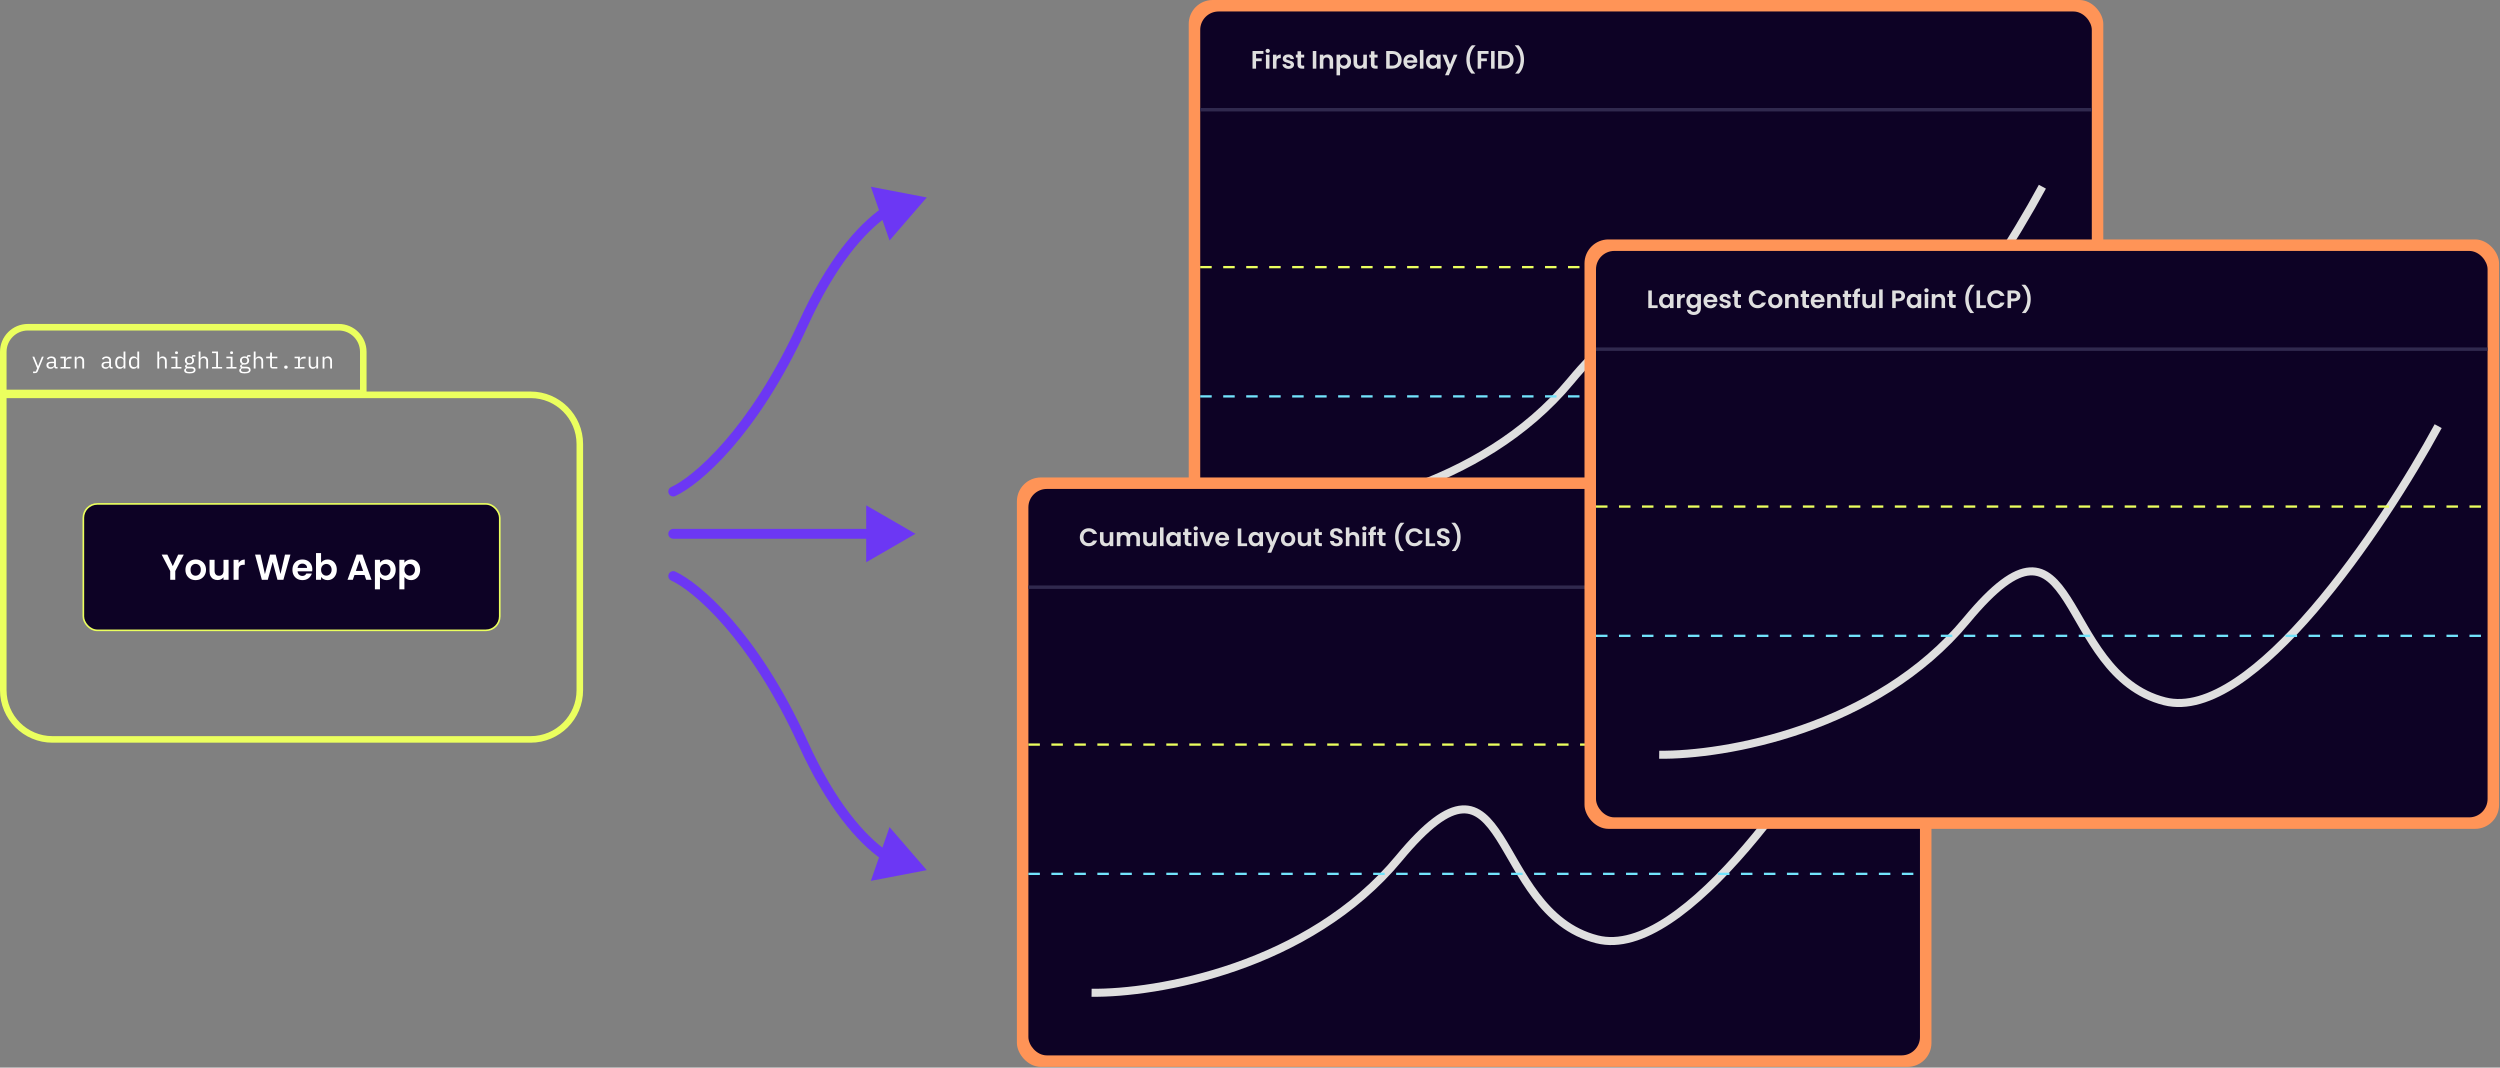 <svg width="1775" height="758" viewBox="0 0 1775 758" fill="none" xmlns="http://www.w3.org/2000/svg">
<rect x="0" y="0" width="1775" height="758" fill="#808080" stroke="none"/>
<rect x="59.177" y="357.782" width="295.647" height="89.753" rx="9.9" fill="#0D0225"/>
<path d="M130.489 393.774L124.442 405.432V411.659H120.855V405.432L114.782 393.774H118.83L122.674 401.947L126.492 393.774H130.489ZM138.861 411.889C137.495 411.889 136.265 411.59 135.172 410.993C134.078 410.378 133.216 409.515 132.584 408.405C131.969 407.294 131.661 406.013 131.661 404.561C131.661 403.109 131.977 401.828 132.609 400.718C133.258 399.607 134.138 398.753 135.248 398.155C136.359 397.54 137.597 397.233 138.964 397.233C140.33 397.233 141.569 397.54 142.679 398.155C143.79 398.753 144.661 399.607 145.293 400.718C145.942 401.828 146.267 403.109 146.267 404.561C146.267 406.013 145.933 407.294 145.267 408.405C144.618 409.515 143.73 410.378 142.602 410.993C141.492 411.59 140.245 411.889 138.861 411.889ZM138.861 408.763C139.511 408.763 140.117 408.61 140.681 408.302C141.261 407.978 141.723 407.499 142.064 406.867C142.406 406.235 142.577 405.466 142.577 404.561C142.577 403.212 142.218 402.178 141.501 401.461C140.8 400.726 139.938 400.359 138.913 400.359C137.888 400.359 137.025 400.726 136.325 401.461C135.641 402.178 135.3 403.212 135.3 404.561C135.3 405.911 135.633 406.953 136.299 407.687C136.982 408.405 137.836 408.763 138.861 408.763ZM162.299 397.463V411.659H158.686V409.865C158.225 410.48 157.619 410.967 156.867 411.326C156.132 411.667 155.329 411.838 154.458 411.838C153.348 411.838 152.366 411.608 151.512 411.146C150.657 410.668 149.983 409.976 149.487 409.071C149.009 408.148 148.77 407.055 148.77 405.791V397.463H152.357V405.279C152.357 406.406 152.639 407.277 153.203 407.892C153.766 408.49 154.535 408.789 155.509 408.789C156.5 408.789 157.277 408.49 157.841 407.892C158.404 407.277 158.686 406.406 158.686 405.279V397.463H162.299ZM169.426 399.667C169.887 398.915 170.485 398.326 171.219 397.899C171.971 397.472 172.825 397.258 173.782 397.258V401.025H172.834C171.706 401.025 170.852 401.29 170.271 401.819C169.708 402.349 169.426 403.271 169.426 404.587V411.659H165.839V397.463H169.426V399.667ZM206.21 393.774L201.214 411.659H196.986L193.629 398.924L190.119 411.659L185.917 411.684L181.099 393.774H184.943L188.095 407.662L191.733 393.774H195.73L199.164 407.585L202.341 393.774H206.21ZM221.749 404.254C221.749 404.766 221.715 405.227 221.646 405.637H211.269C211.354 406.662 211.713 407.465 212.345 408.046C212.977 408.627 213.754 408.917 214.677 408.917C216.009 408.917 216.957 408.345 217.521 407.2H221.39C220.98 408.567 220.194 409.694 219.033 410.583C217.871 411.454 216.445 411.889 214.754 411.889C213.387 411.889 212.157 411.59 211.064 410.993C209.988 410.378 209.142 409.515 208.527 408.405C207.929 407.294 207.63 406.013 207.63 404.561C207.63 403.092 207.929 401.802 208.527 400.692C209.125 399.582 209.962 398.727 211.038 398.13C212.114 397.532 213.353 397.233 214.754 397.233C216.103 397.233 217.307 397.523 218.367 398.104C219.443 398.685 220.271 399.513 220.852 400.589C221.45 401.649 221.749 402.87 221.749 404.254ZM218.033 403.229C218.016 402.306 217.683 401.572 217.034 401.025C216.385 400.461 215.591 400.179 214.651 400.179C213.763 400.179 213.011 400.453 212.396 400.999C211.798 401.529 211.431 402.272 211.294 403.229H218.033ZM227.955 399.539C228.416 398.856 229.048 398.3 229.851 397.873C230.671 397.446 231.602 397.233 232.644 397.233C233.857 397.233 234.95 397.532 235.924 398.13C236.914 398.727 237.692 399.582 238.255 400.692C238.836 401.785 239.126 403.058 239.126 404.51C239.126 405.962 238.836 407.252 238.255 408.379C237.692 409.489 236.914 410.352 235.924 410.967C234.95 411.582 233.857 411.889 232.644 411.889C231.585 411.889 230.654 411.684 229.851 411.274C229.065 410.847 228.433 410.301 227.955 409.635V411.659H224.367V392.697H227.955V399.539ZM235.462 404.51C235.462 403.656 235.283 402.921 234.924 402.306C234.583 401.674 234.121 401.196 233.541 400.871C232.977 400.547 232.362 400.384 231.696 400.384C231.046 400.384 230.432 400.555 229.851 400.897C229.287 401.221 228.826 401.7 228.467 402.332C228.125 402.964 227.955 403.707 227.955 404.561C227.955 405.415 228.125 406.158 228.467 406.79C228.826 407.422 229.287 407.909 229.851 408.251C230.432 408.575 231.046 408.738 231.696 408.738C232.362 408.738 232.977 408.567 233.541 408.225C234.121 407.884 234.583 407.397 234.924 406.765C235.283 406.133 235.462 405.381 235.462 404.51ZM258.806 408.251H251.682L250.504 411.659H246.737L253.169 393.748H257.345L263.777 411.659H259.984L258.806 408.251ZM257.832 405.381L255.244 397.899L252.656 405.381H257.832ZM269.768 399.513C270.229 398.864 270.861 398.326 271.664 397.899C272.484 397.455 273.415 397.233 274.457 397.233C275.67 397.233 276.763 397.532 277.737 398.13C278.728 398.727 279.505 399.582 280.069 400.692C280.649 401.785 280.94 403.058 280.94 404.51C280.94 405.962 280.649 407.252 280.069 408.379C279.505 409.489 278.728 410.352 277.737 410.967C276.763 411.582 275.67 411.889 274.457 411.889C273.415 411.889 272.493 411.676 271.69 411.249C270.904 410.822 270.263 410.284 269.768 409.635V418.423H266.181V397.463H269.768V399.513ZM277.276 404.51C277.276 403.656 277.096 402.921 276.738 402.306C276.396 401.674 275.935 401.196 275.354 400.871C274.79 400.547 274.175 400.384 273.509 400.384C272.86 400.384 272.245 400.555 271.664 400.897C271.1 401.221 270.639 401.7 270.28 402.332C269.939 402.964 269.768 403.707 269.768 404.561C269.768 405.415 269.939 406.158 270.28 406.79C270.639 407.422 271.1 407.909 271.664 408.251C272.245 408.575 272.86 408.738 273.509 408.738C274.175 408.738 274.79 408.567 275.354 408.225C275.935 407.884 276.396 407.397 276.738 406.765C277.096 406.133 277.276 405.381 277.276 404.51ZM287.134 399.513C287.595 398.864 288.227 398.326 289.03 397.899C289.85 397.455 290.781 397.233 291.823 397.233C293.036 397.233 294.129 397.532 295.103 398.13C296.094 398.727 296.871 399.582 297.435 400.692C298.015 401.785 298.306 403.058 298.306 404.51C298.306 405.962 298.015 407.252 297.435 408.379C296.871 409.489 296.094 410.352 295.103 410.967C294.129 411.582 293.036 411.889 291.823 411.889C290.781 411.889 289.859 411.676 289.056 411.249C288.27 410.822 287.629 410.284 287.134 409.635V418.423H283.547V397.463H287.134V399.513ZM294.642 404.51C294.642 403.656 294.462 402.921 294.104 402.306C293.762 401.674 293.301 401.196 292.72 400.871C292.156 400.547 291.541 400.384 290.875 400.384C290.226 400.384 289.611 400.555 289.03 400.897C288.466 401.221 288.005 401.7 287.646 402.332C287.305 402.964 287.134 403.707 287.134 404.561C287.134 405.415 287.305 406.158 287.646 406.79C288.005 407.422 288.466 407.909 289.03 408.251C289.611 408.575 290.226 408.738 290.875 408.738C291.541 408.738 292.156 408.567 292.72 408.225C293.301 407.884 293.762 407.397 294.104 406.765C294.462 406.133 294.642 405.381 294.642 404.51Z" fill="white"/>
<rect x="59.177" y="357.782" width="295.647" height="89.753" rx="9.9" stroke="#EBFF5E" stroke-width="1.165"/>
<path d="M2.329 280.329H376.729C396.027 280.329 411.671 295.973 411.671 315.271V490.047C411.671 509.345 396.027 524.988 376.729 524.988H37.271C17.973 524.988 2.329 509.345 2.329 490.047V280.329Z" stroke="#EBFF5E" stroke-width="4.659"/>
<path d="M29.744 253.245H31.049L26.874 263.501C26.777 263.741 26.668 263.947 26.548 264.121C26.429 264.306 26.287 264.453 26.124 264.561C25.961 264.681 25.766 264.768 25.537 264.822C25.309 264.887 25.037 264.92 24.722 264.92H23.483V263.811H25.439L26.385 261.496L22.994 253.245H24.331L25.749 256.767L27.005 259.963H27.07L28.326 256.767L29.744 253.245ZM39.978 261.659C39.467 261.659 39.103 261.528 38.886 261.267C38.668 261.007 38.532 260.68 38.478 260.289H38.396C38.212 260.778 37.913 261.164 37.499 261.447C37.097 261.719 36.554 261.854 35.869 261.854C34.988 261.854 34.287 261.626 33.765 261.17C33.244 260.713 32.983 260.088 32.983 259.294C32.983 258.512 33.265 257.908 33.831 257.485C34.407 257.061 35.331 256.849 36.603 256.849H38.396V256.017C38.396 255.397 38.222 254.935 37.874 254.631C37.527 254.316 37.032 254.158 36.391 254.158C35.825 254.158 35.363 254.272 35.005 254.501C34.646 254.718 34.358 255.017 34.141 255.397L33.26 254.745C33.369 254.528 33.515 254.316 33.7 254.109C33.885 253.903 34.113 253.723 34.385 253.571C34.657 253.408 34.967 253.283 35.315 253.196C35.662 253.098 36.048 253.049 36.472 253.049C37.461 253.049 38.244 253.299 38.82 253.799C39.407 254.299 39.701 254.995 39.701 255.887V260.517H40.875V261.659H39.978ZM36.097 260.762C36.434 260.762 36.739 260.724 37.01 260.648C37.293 260.561 37.538 260.452 37.744 260.322C37.951 260.18 38.108 260.017 38.217 259.833C38.337 259.637 38.396 259.43 38.396 259.213V257.827H36.603C35.82 257.827 35.249 257.936 34.891 258.153C34.532 258.37 34.352 258.686 34.352 259.099V259.441C34.352 259.876 34.505 260.208 34.809 260.436C35.124 260.653 35.554 260.762 36.097 260.762ZM42.939 260.55H45.401V254.354H42.939V253.245H46.706V255.365H46.788C46.961 254.702 47.288 254.185 47.766 253.816C48.255 253.435 48.875 253.245 49.625 253.245H50.799V254.549H49.217C48.467 254.549 47.858 254.767 47.391 255.202C46.934 255.637 46.706 256.207 46.706 256.914V260.55H49.967V261.659H42.939V260.55ZM53.059 261.659V253.245H54.363V254.615H54.428C54.516 254.408 54.624 254.212 54.755 254.028C54.885 253.832 55.043 253.663 55.227 253.522C55.423 253.381 55.651 253.267 55.912 253.18C56.173 253.093 56.478 253.049 56.825 253.049C57.706 253.049 58.413 253.332 58.945 253.897C59.478 254.452 59.744 255.24 59.744 256.262V261.659H58.44V256.49C58.44 255.718 58.271 255.147 57.934 254.778C57.597 254.397 57.103 254.207 56.45 254.207C56.19 254.207 55.934 254.24 55.684 254.305C55.434 254.37 55.211 254.468 55.016 254.598C54.82 254.729 54.662 254.897 54.543 255.104C54.423 255.31 54.363 255.55 54.363 255.821V261.659H53.059ZM79.087 261.659C78.576 261.659 78.212 261.528 77.994 261.267C77.777 261.007 77.641 260.68 77.587 260.289H77.505C77.32 260.778 77.021 261.164 76.608 261.447C76.206 261.719 75.662 261.854 74.978 261.854C74.097 261.854 73.396 261.626 72.874 261.17C72.352 260.713 72.091 260.088 72.091 259.294C72.091 258.512 72.374 257.908 72.939 257.485C73.515 257.061 74.439 256.849 75.711 256.849H77.505V256.017C77.505 255.397 77.331 254.935 76.983 254.631C76.635 254.316 76.141 254.158 75.499 254.158C74.934 254.158 74.472 254.272 74.113 254.501C73.755 254.718 73.466 255.017 73.249 255.397L72.369 254.745C72.477 254.528 72.624 254.316 72.809 254.109C72.994 253.903 73.222 253.723 73.494 253.571C73.766 253.408 74.075 253.283 74.423 253.196C74.771 253.098 75.157 253.049 75.581 253.049C76.57 253.049 77.353 253.299 77.929 253.799C78.516 254.299 78.809 254.995 78.809 255.887V260.517H79.983V261.659H79.087ZM75.206 260.762C75.543 260.762 75.847 260.724 76.119 260.648C76.402 260.561 76.646 260.452 76.853 260.322C77.059 260.18 77.217 260.017 77.326 259.833C77.445 259.637 77.505 259.43 77.505 259.213V257.827H75.711C74.929 257.827 74.358 257.936 73.999 258.153C73.64 258.37 73.461 258.686 73.461 259.099V259.441C73.461 259.876 73.613 260.208 73.918 260.436C74.233 260.653 74.662 260.762 75.206 260.762ZM87.722 260.289H87.657C87.114 261.333 86.249 261.854 85.064 261.854C84.032 261.854 83.222 261.469 82.635 260.697C82.059 259.925 81.771 258.843 81.771 257.452C81.771 256.06 82.059 254.979 82.635 254.207C83.222 253.435 84.032 253.049 85.064 253.049C86.249 253.049 87.114 253.571 87.657 254.615H87.722V249.592H89.027V261.659H87.722V260.289ZM85.57 260.697C85.864 260.697 86.141 260.659 86.402 260.583C86.662 260.507 86.891 260.398 87.086 260.257C87.282 260.104 87.434 259.925 87.543 259.718C87.663 259.501 87.722 259.251 87.722 258.968V255.935C87.722 255.653 87.663 255.408 87.543 255.202C87.434 254.984 87.282 254.805 87.086 254.664C86.891 254.511 86.662 254.397 86.402 254.321C86.141 254.245 85.864 254.207 85.57 254.207C84.809 254.207 84.217 254.441 83.793 254.908C83.38 255.365 83.173 255.973 83.173 256.734V258.169C83.173 258.93 83.38 259.544 83.793 260.012C84.217 260.468 84.809 260.697 85.57 260.697ZM97.499 260.289H97.434C96.891 261.333 96.026 261.854 94.842 261.854C93.809 261.854 92.999 261.469 92.412 260.697C91.836 259.925 91.548 258.843 91.548 257.452C91.548 256.06 91.836 254.979 92.412 254.207C92.999 253.435 93.809 253.049 94.842 253.049C96.026 253.049 96.891 253.571 97.434 254.615H97.499V249.592H98.804V261.659H97.499V260.289ZM95.347 260.697C95.641 260.697 95.918 260.659 96.179 260.583C96.44 260.507 96.668 260.398 96.864 260.257C97.059 260.104 97.211 259.925 97.32 259.718C97.44 259.501 97.499 259.251 97.499 258.968V255.935C97.499 255.653 97.44 255.408 97.32 255.202C97.211 254.984 97.059 254.805 96.864 254.664C96.668 254.511 96.44 254.397 96.179 254.321C95.918 254.245 95.641 254.207 95.347 254.207C94.586 254.207 93.994 254.441 93.57 254.908C93.157 255.365 92.95 255.973 92.95 256.734V258.169C92.95 258.93 93.157 259.544 93.57 260.012C93.994 260.468 94.586 260.697 95.347 260.697ZM111.722 249.592H113.026V254.615H113.092C113.178 254.408 113.287 254.212 113.418 254.028C113.548 253.832 113.706 253.663 113.89 253.522C114.086 253.381 114.314 253.267 114.575 253.18C114.836 253.093 115.141 253.049 115.488 253.049C116.369 253.049 117.076 253.332 117.608 253.897C118.141 254.452 118.407 255.24 118.407 256.262V261.659H117.103V256.49C117.103 255.718 116.934 255.147 116.597 254.778C116.26 254.397 115.766 254.207 115.113 254.207C114.853 254.207 114.597 254.24 114.347 254.305C114.097 254.37 113.874 254.468 113.679 254.598C113.483 254.729 113.325 254.897 113.206 255.104C113.086 255.31 113.026 255.55 113.026 255.821V261.659H111.722V249.592ZM125.315 251.386C124.934 251.386 124.668 251.31 124.516 251.158C124.363 250.995 124.287 250.794 124.287 250.555V250.294C124.287 250.054 124.363 249.859 124.516 249.707C124.668 249.544 124.934 249.462 125.315 249.462C125.695 249.462 125.961 249.544 126.114 249.707C126.266 249.859 126.342 250.054 126.342 250.294V250.555C126.342 250.794 126.266 250.995 126.114 251.158C125.961 251.31 125.695 251.386 125.315 251.386ZM121.629 260.55H124.662V254.354H121.629V253.245H125.967V260.55H128.804V261.659H121.629V260.55ZM138.826 262.621C138.826 263.469 138.472 264.094 137.766 264.496C137.059 264.909 135.999 265.116 134.586 265.116C133.227 265.116 132.249 264.936 131.651 264.578C131.064 264.219 130.771 263.702 130.771 263.029C130.771 262.572 130.89 262.219 131.129 261.969C131.369 261.719 131.706 261.534 132.14 261.414V261.219C131.901 261.099 131.716 260.947 131.586 260.762C131.455 260.577 131.39 260.343 131.39 260.061C131.39 259.626 131.532 259.3 131.814 259.082C132.108 258.865 132.472 258.702 132.907 258.593V258.528C132.385 258.3 131.977 257.963 131.684 257.517C131.401 257.071 131.26 256.55 131.26 255.952C131.26 255.528 131.336 255.136 131.488 254.778C131.64 254.419 131.858 254.115 132.14 253.865C132.434 253.604 132.782 253.403 133.184 253.261C133.586 253.12 134.032 253.049 134.521 253.049C135.151 253.049 135.706 253.163 136.184 253.392V253.245C136.184 252.919 136.26 252.647 136.412 252.43C136.565 252.212 136.826 252.104 137.195 252.104H138.744V253.245H136.853V253.816C137.157 254.077 137.391 254.386 137.554 254.745C137.717 255.104 137.798 255.506 137.798 255.952C137.798 256.376 137.717 256.767 137.554 257.126C137.402 257.485 137.184 257.794 136.902 258.055C136.619 258.305 136.271 258.501 135.858 258.642C135.456 258.784 135.01 258.854 134.521 258.854C134.38 258.854 134.244 258.849 134.113 258.838C133.983 258.827 133.852 258.811 133.722 258.789C133.592 258.811 133.456 258.849 133.314 258.903C133.173 258.947 133.043 259.012 132.923 259.099C132.803 259.175 132.706 259.267 132.63 259.376C132.553 259.485 132.515 259.61 132.515 259.751C132.515 260.001 132.64 260.17 132.89 260.257C133.14 260.333 133.467 260.371 133.869 260.371H135.728C136.815 260.371 137.603 260.577 138.092 260.99C138.581 261.392 138.826 261.936 138.826 262.621ZM137.603 262.686C137.603 262.349 137.467 262.077 137.195 261.871C136.923 261.675 136.451 261.577 135.777 261.577H132.858C132.293 261.806 132.01 262.186 132.01 262.719C132.01 263.088 132.157 263.404 132.45 263.664C132.744 263.936 133.233 264.072 133.918 264.072H135.19C135.95 264.072 136.543 263.953 136.967 263.713C137.391 263.485 137.603 263.143 137.603 262.686ZM134.521 257.843C135.173 257.843 135.652 257.691 135.956 257.387C136.271 257.082 136.429 256.68 136.429 256.18V255.707C136.429 255.207 136.271 254.81 135.956 254.517C135.652 254.212 135.173 254.06 134.521 254.06C133.869 254.06 133.39 254.212 133.086 254.517C132.782 254.81 132.63 255.207 132.63 255.707V256.18C132.63 256.68 132.782 257.082 133.086 257.387C133.39 257.691 133.869 257.843 134.521 257.843ZM141.053 249.592H142.358V254.615H142.423C142.51 254.408 142.619 254.212 142.749 254.028C142.88 253.832 143.037 253.663 143.222 253.522C143.418 253.381 143.646 253.267 143.907 253.18C144.168 253.093 144.472 253.049 144.82 253.049C145.7 253.049 146.407 253.332 146.94 253.897C147.472 254.452 147.739 255.24 147.739 256.262V261.659H146.434V256.49C146.434 255.718 146.266 255.147 145.929 254.778C145.592 254.397 145.097 254.207 144.445 254.207C144.184 254.207 143.929 254.24 143.679 254.305C143.429 254.37 143.206 254.468 143.01 254.598C142.814 254.729 142.657 254.897 142.537 255.104C142.418 255.31 142.358 255.55 142.358 255.821V261.659H141.053V249.592ZM150.537 260.55H153.472V250.701H150.537V249.592H154.776V260.55H157.712V261.659H150.537V260.55ZM164.423 251.386C164.043 251.386 163.776 251.31 163.624 251.158C163.472 250.995 163.396 250.794 163.396 250.555V250.294C163.396 250.054 163.472 249.859 163.624 249.707C163.776 249.544 164.043 249.462 164.423 249.462C164.804 249.462 165.07 249.544 165.222 249.707C165.374 249.859 165.45 250.054 165.45 250.294V250.555C165.45 250.794 165.374 250.995 165.222 251.158C165.07 251.31 164.804 251.386 164.423 251.386ZM160.738 260.55H163.771V254.354H160.738V253.245H165.075V260.55H167.913V261.659H160.738V260.55ZM177.934 262.621C177.934 263.469 177.581 264.094 176.875 264.496C176.168 264.909 175.108 265.116 173.695 265.116C172.336 265.116 171.358 264.936 170.76 264.578C170.173 264.219 169.879 263.702 169.879 263.029C169.879 262.572 169.999 262.219 170.238 261.969C170.477 261.719 170.814 261.534 171.249 261.414V261.219C171.01 261.099 170.825 260.947 170.695 260.762C170.564 260.577 170.499 260.343 170.499 260.061C170.499 259.626 170.64 259.3 170.923 259.082C171.216 258.865 171.581 258.702 172.015 258.593V258.528C171.494 258.3 171.086 257.963 170.792 257.517C170.51 257.071 170.368 256.55 170.368 255.952C170.368 255.528 170.445 255.136 170.597 254.778C170.749 254.419 170.966 254.115 171.249 253.865C171.542 253.604 171.89 253.403 172.293 253.261C172.695 253.12 173.14 253.049 173.63 253.049C174.26 253.049 174.815 253.163 175.293 253.392V253.245C175.293 252.919 175.369 252.647 175.521 252.43C175.673 252.212 175.934 252.104 176.304 252.104H177.853V253.245H175.961V253.816C176.266 254.077 176.499 254.386 176.663 254.745C176.826 255.104 176.907 255.506 176.907 255.952C176.907 256.376 176.826 256.767 176.663 257.126C176.51 257.485 176.293 257.794 176.01 258.055C175.728 258.305 175.38 258.501 174.967 258.642C174.565 258.784 174.119 258.854 173.63 258.854C173.488 258.854 173.352 258.849 173.222 258.838C173.092 258.827 172.961 258.811 172.831 258.789C172.7 258.811 172.564 258.849 172.423 258.903C172.282 258.947 172.151 259.012 172.032 259.099C171.912 259.175 171.814 259.267 171.738 259.376C171.662 259.485 171.624 259.61 171.624 259.751C171.624 260.001 171.749 260.17 171.999 260.257C172.249 260.333 172.575 260.371 172.977 260.371H174.836C175.923 260.371 176.711 260.577 177.201 260.99C177.69 261.392 177.934 261.936 177.934 262.621ZM176.711 262.686C176.711 262.349 176.576 262.077 176.304 261.871C176.032 261.675 175.559 261.577 174.885 261.577H171.966C171.401 261.806 171.119 262.186 171.119 262.719C171.119 263.088 171.265 263.404 171.559 263.664C171.852 263.936 172.341 264.072 173.026 264.072H174.298C175.059 264.072 175.652 263.953 176.076 263.713C176.499 263.485 176.711 263.143 176.711 262.686ZM173.63 257.843C174.282 257.843 174.76 257.691 175.065 257.387C175.38 257.082 175.537 256.68 175.537 256.18V255.707C175.537 255.207 175.38 254.81 175.065 254.517C174.76 254.212 174.282 254.06 173.63 254.06C172.977 254.06 172.499 254.212 172.195 254.517C171.89 254.81 171.738 255.207 171.738 255.707V256.18C171.738 256.68 171.89 257.082 172.195 257.387C172.499 257.691 172.977 257.843 173.63 257.843ZM180.162 249.592H181.466V254.615H181.532C181.619 254.408 181.727 254.212 181.858 254.028C181.988 253.832 182.146 253.663 182.331 253.522C182.526 253.381 182.755 253.267 183.015 253.18C183.276 253.093 183.581 253.049 183.929 253.049C184.809 253.049 185.516 253.332 186.048 253.897C186.581 254.452 186.847 255.24 186.847 256.262V261.659H185.543V256.49C185.543 255.718 185.374 255.147 185.037 254.778C184.7 254.397 184.206 254.207 183.554 254.207C183.293 254.207 183.037 254.24 182.787 254.305C182.537 254.37 182.314 254.468 182.119 254.598C181.923 254.729 181.765 254.897 181.646 255.104C181.526 255.31 181.466 255.55 181.466 255.821V261.659H180.162V249.592ZM193.641 261.659C192.999 261.659 192.526 261.479 192.222 261.121C191.928 260.762 191.782 260.3 191.782 259.735V254.354H188.977V253.245H191.064C191.347 253.245 191.542 253.191 191.651 253.082C191.771 252.962 191.831 252.761 191.831 252.479V250.277H193.086V253.245H196.918V254.354H193.086V260.55H196.918V261.659H193.641ZM203.01 261.806C202.564 261.806 202.249 261.713 202.064 261.528C201.89 261.344 201.803 261.11 201.803 260.827V260.534C201.803 260.251 201.89 260.017 202.064 259.833C202.249 259.648 202.564 259.555 203.01 259.555C203.456 259.555 203.766 259.648 203.939 259.833C204.124 260.017 204.217 260.251 204.217 260.534V260.827C204.217 261.11 204.124 261.344 203.939 261.528C203.766 261.713 203.456 261.806 203.01 261.806ZM209.151 260.55H211.613V254.354H209.151V253.245H212.918V255.365H212.999C213.173 254.702 213.499 254.185 213.978 253.816C214.467 253.435 215.086 253.245 215.836 253.245H217.01V254.549H215.429C214.679 254.549 214.07 254.767 213.602 255.202C213.146 255.637 212.918 256.207 212.918 256.914V260.55H216.179V261.659H209.151V260.55ZM224.554 260.289H224.488C224.401 260.496 224.293 260.697 224.162 260.892C224.032 261.077 223.869 261.24 223.673 261.382C223.488 261.523 223.266 261.637 223.005 261.724C222.744 261.811 222.439 261.854 222.091 261.854C221.211 261.854 220.504 261.577 219.972 261.023C219.439 260.458 219.173 259.664 219.173 258.642V253.245H220.477V258.414C220.477 259.186 220.646 259.762 220.983 260.142C221.32 260.512 221.814 260.697 222.467 260.697C222.727 260.697 222.983 260.664 223.233 260.599C223.483 260.534 223.706 260.436 223.901 260.305C224.097 260.175 224.255 260.012 224.374 259.816C224.494 259.61 224.554 259.365 224.554 259.082V253.245H225.858V261.659H224.554V260.289ZM229.048 261.659V253.245H230.352V254.615H230.417C230.504 254.408 230.613 254.212 230.744 254.028C230.874 253.832 231.032 253.663 231.216 253.522C231.412 253.381 231.64 253.267 231.901 253.18C232.162 253.093 232.467 253.049 232.814 253.049C233.695 253.049 234.401 253.332 234.934 253.897C235.467 254.452 235.733 255.24 235.733 256.262V261.659H234.429V256.49C234.429 255.718 234.26 255.147 233.923 254.778C233.586 254.397 233.092 254.207 232.439 254.207C232.178 254.207 231.923 254.24 231.673 254.305C231.423 254.37 231.2 254.468 231.004 254.598C230.809 254.729 230.651 254.897 230.532 255.104C230.412 255.31 230.352 255.55 230.352 255.821V261.659H229.048Z" fill="white"/>
<path d="M2.329 249.8C2.329 240.151 10.151 232.329 19.8 232.329H240.459C250.108 232.329 257.929 240.151 257.929 249.8V278.988H2.329V249.8Z" stroke="#EBFF5E" stroke-width="4.659"/>
<path d="M476.542 345.818C474.785 346.623 474.013 348.7 474.818 350.458C475.623 352.215 477.7 352.987 479.458 352.182L476.542 345.818ZM658 140.196L618.307 132.593L631.57 170.77L658 140.196ZM479.458 352.182C488.095 348.225 502.705 337.488 519.511 318.201C536.377 298.844 555.591 270.723 573.355 231.78L566.986 228.874C549.485 267.244 530.628 294.787 514.233 313.602C497.777 332.488 483.934 342.431 476.542 345.818L479.458 352.182ZM573.355 231.78C593.273 188.113 613.898 164.875 630.258 153.397L626.238 147.666C608.552 160.075 587.241 184.47 566.986 228.874L573.355 231.78Z" fill="#6C37F4"/>
<path d="M478 375.5C476.067 375.5 474.5 377.067 474.5 379C474.5 380.933 476.067 382.5 478 382.5V375.5ZM650 379L615 358.793V399.207L650 379ZM478 382.5H630.048V375.5H478V382.5Z" fill="#6C37F4"/>
<path d="M476.542 412.182C474.785 411.377 474.013 409.3 474.818 407.542C475.623 405.785 477.7 405.013 479.458 405.818L476.542 412.182ZM658 617.804L618.307 625.407L631.57 587.23L658 617.804ZM479.458 405.818C488.095 409.775 502.705 420.512 519.511 439.799C536.377 459.156 555.591 487.277 573.355 526.22L566.986 529.126C549.485 490.756 530.628 463.213 514.233 444.398C497.777 425.512 483.934 415.569 476.542 412.182L479.458 405.818ZM573.355 526.22C593.273 569.887 613.898 593.125 630.258 604.603L626.238 610.334C608.552 597.925 587.241 573.53 566.986 529.126L573.355 526.22Z" fill="#6C37F4"/>
<rect x="844" width="649.337" height="418.48" rx="17" fill="#FF9457"/>
<rect x="852.158" y="8.158" width="633.022" height="402.165" rx="13.052" fill="#0D0225"/>
<rect width="633.022" height="2.447" transform="translate(852.158 76.68)" fill="#30294E"/>
<path d="M897.024 36.209V38.237H891.801V41.449H895.803V43.441H891.801V48.736H889.289V36.209H897.024ZM900.079 37.609C899.637 37.609 899.266 37.471 898.967 37.196C898.68 36.909 898.536 36.556 898.536 36.137C898.536 35.718 898.68 35.371 898.967 35.096C899.266 34.809 899.637 34.666 900.079 34.666C900.522 34.666 900.887 34.809 901.174 35.096C901.473 35.371 901.623 35.718 901.623 36.137C901.623 36.556 901.473 36.909 901.174 37.196C900.887 37.471 900.522 37.609 900.079 37.609ZM901.318 38.793V48.736H898.805V38.793H901.318ZM906.313 40.337C906.636 39.81 907.054 39.397 907.569 39.098C908.095 38.799 908.693 38.65 909.363 38.65V41.288H908.699C907.91 41.288 907.312 41.473 906.905 41.844C906.51 42.215 906.313 42.861 906.313 43.782V48.736H903.8V38.793H906.313V40.337ZM914.86 48.897C914.047 48.897 913.317 48.754 912.671 48.466C912.025 48.167 911.51 47.766 911.128 47.264C910.757 46.761 910.553 46.205 910.517 45.595H913.048C913.096 45.978 913.281 46.295 913.604 46.546C913.939 46.797 914.352 46.923 914.842 46.923C915.321 46.923 915.692 46.827 915.955 46.636C916.23 46.444 916.368 46.199 916.368 45.9C916.368 45.577 916.2 45.338 915.865 45.182C915.542 45.015 915.022 44.835 914.304 44.644C913.562 44.464 912.952 44.279 912.474 44.087C912.007 43.896 911.6 43.603 911.253 43.208C910.918 42.813 910.751 42.281 910.751 41.611C910.751 41.06 910.906 40.558 911.217 40.103C911.54 39.649 911.995 39.29 912.581 39.026C913.179 38.763 913.879 38.632 914.681 38.632C915.865 38.632 916.811 38.931 917.516 39.529C918.222 40.115 918.611 40.911 918.683 41.916H916.278C916.242 41.521 916.075 41.21 915.776 40.983C915.489 40.743 915.1 40.624 914.609 40.624C914.155 40.624 913.802 40.708 913.55 40.875C913.311 41.042 913.191 41.276 913.191 41.575C913.191 41.91 913.359 42.167 913.694 42.347C914.029 42.514 914.549 42.688 915.255 42.867C915.973 43.047 916.565 43.232 917.032 43.423C917.499 43.615 917.899 43.914 918.234 44.321C918.581 44.715 918.761 45.242 918.773 45.9C918.773 46.474 918.611 46.989 918.288 47.443C917.977 47.898 917.522 48.257 916.924 48.52C916.338 48.771 915.65 48.897 914.86 48.897ZM923.76 40.857V45.667C923.76 46.002 923.838 46.247 923.994 46.403C924.161 46.546 924.436 46.618 924.819 46.618H925.986V48.736H924.407C922.289 48.736 921.23 47.707 921.23 45.649V40.857H920.046V38.793H921.23V36.334H923.76V38.793H925.986V40.857H923.76ZM934.582 36.209V48.736H932.069V36.209H934.582ZM942.574 38.65C943.758 38.65 944.715 39.026 945.445 39.78C946.175 40.522 946.54 41.563 946.54 42.903V48.736H944.027V43.244C944.027 42.454 943.83 41.85 943.435 41.431C943.04 41.001 942.502 40.785 941.82 40.785C941.126 40.785 940.576 41.001 940.169 41.431C939.774 41.85 939.577 42.454 939.577 43.244V48.736H937.064V38.793H939.577V40.032C939.912 39.601 940.336 39.266 940.851 39.026C941.377 38.775 941.952 38.65 942.574 38.65ZM951.442 40.229C951.765 39.774 952.207 39.397 952.77 39.098C953.344 38.787 953.996 38.632 954.726 38.632C955.575 38.632 956.341 38.841 957.023 39.26C957.717 39.678 958.261 40.277 958.656 41.054C959.063 41.82 959.266 42.712 959.266 43.728C959.266 44.745 959.063 45.649 958.656 46.438C958.261 47.216 957.717 47.82 957.023 48.251C956.341 48.682 955.575 48.897 954.726 48.897C953.996 48.897 953.35 48.748 952.788 48.448C952.237 48.149 951.789 47.772 951.442 47.318V53.473H948.929V38.793H951.442V40.229ZM956.7 43.728C956.7 43.13 956.574 42.616 956.323 42.185C956.084 41.742 955.761 41.407 955.354 41.18C954.959 40.953 954.529 40.839 954.062 40.839C953.607 40.839 953.177 40.959 952.77 41.198C952.375 41.425 952.052 41.76 951.801 42.203C951.561 42.646 951.442 43.166 951.442 43.764C951.442 44.363 951.561 44.883 951.801 45.326C952.052 45.768 952.375 46.109 952.77 46.349C953.177 46.576 953.607 46.69 954.062 46.69C954.529 46.69 954.959 46.57 955.354 46.331C955.761 46.091 956.084 45.75 956.323 45.308C956.574 44.865 956.7 44.339 956.7 43.728ZM970.478 38.793V48.736H967.948V47.479C967.625 47.91 967.2 48.251 966.674 48.502C966.159 48.742 965.597 48.861 964.987 48.861C964.209 48.861 963.521 48.7 962.923 48.377C962.324 48.042 961.852 47.557 961.505 46.923C961.17 46.277 961.002 45.511 961.002 44.626V38.793H963.515V44.267C963.515 45.056 963.712 45.667 964.107 46.097C964.502 46.516 965.04 46.725 965.722 46.725C966.416 46.725 966.961 46.516 967.355 46.097C967.75 45.667 967.948 45.056 967.948 44.267V38.793H970.478ZM975.882 40.857V45.667C975.882 46.002 975.96 46.247 976.116 46.403C976.283 46.546 976.558 46.618 976.941 46.618H978.108V48.736H976.529C974.411 48.736 973.352 47.707 973.352 45.649V40.857H972.168V38.793H973.352V36.334H975.882V38.793H978.108V40.857H975.882ZM988.57 36.209C989.886 36.209 991.041 36.466 992.034 36.981C993.039 37.495 993.811 38.231 994.349 39.188C994.899 40.133 995.175 41.234 995.175 42.49C995.175 43.746 994.899 44.847 994.349 45.792C993.811 46.725 993.039 47.449 992.034 47.964C991.041 48.478 989.886 48.736 988.57 48.736H984.191V36.209H988.57ZM988.48 46.6C989.797 46.6 990.814 46.241 991.531 45.523C992.249 44.805 992.608 43.794 992.608 42.49C992.608 41.186 992.249 40.169 991.531 39.439C990.814 38.697 989.797 38.327 988.48 38.327H986.704V46.6H988.48ZM1006.3 43.549C1006.3 43.908 1006.27 44.231 1006.23 44.518H998.958C999.017 45.236 999.269 45.798 999.711 46.205C1000.15 46.612 1000.7 46.815 1001.34 46.815C1002.28 46.815 1002.94 46.414 1003.34 45.613H1006.05C1005.76 46.57 1005.21 47.36 1004.4 47.982C1003.58 48.592 1002.58 48.897 1001.4 48.897C1000.44 48.897 999.58 48.688 998.814 48.269C998.06 47.838 997.468 47.234 997.037 46.456C996.619 45.679 996.409 44.781 996.409 43.764C996.409 42.735 996.619 41.832 997.037 41.054C997.456 40.277 998.042 39.678 998.796 39.26C999.55 38.841 1000.42 38.632 1001.4 38.632C1002.34 38.632 1003.19 38.835 1003.93 39.242C1004.68 39.649 1005.26 40.229 1005.67 40.983C1006.09 41.724 1006.3 42.58 1006.3 43.549ZM1003.7 42.831C1003.68 42.185 1003.45 41.671 1003 41.288C1002.54 40.893 1001.98 40.696 1001.33 40.696C1000.7 40.696 1000.18 40.887 999.747 41.27C999.329 41.641 999.071 42.161 998.976 42.831H1003.7ZM1010.64 35.455V48.736H1008.13V35.455H1010.64ZM1012.48 43.728C1012.48 42.724 1012.68 41.832 1013.07 41.054C1013.48 40.277 1014.02 39.678 1014.71 39.26C1015.4 38.841 1016.17 38.632 1017.02 38.632C1017.76 38.632 1018.41 38.781 1018.96 39.08C1019.52 39.379 1019.97 39.756 1020.31 40.211V38.793H1022.84V48.736H1020.31V47.282C1019.98 47.748 1019.53 48.137 1018.96 48.448C1018.4 48.748 1017.74 48.897 1017 48.897C1016.17 48.897 1015.4 48.682 1014.71 48.251C1014.02 47.82 1013.48 47.216 1013.07 46.438C1012.68 45.649 1012.48 44.745 1012.48 43.728ZM1020.31 43.764C1020.31 43.154 1020.19 42.634 1019.95 42.203C1019.71 41.76 1019.38 41.425 1018.98 41.198C1018.57 40.959 1018.13 40.839 1017.67 40.839C1017.2 40.839 1016.77 40.953 1016.37 41.18C1015.98 41.407 1015.66 41.742 1015.41 42.185C1015.17 42.616 1015.05 43.13 1015.05 43.728C1015.05 44.327 1015.17 44.853 1015.41 45.308C1015.66 45.75 1015.98 46.091 1016.37 46.331C1016.78 46.57 1017.21 46.69 1017.67 46.69C1018.13 46.69 1018.57 46.576 1018.98 46.349C1019.38 46.109 1019.71 45.774 1019.95 45.344C1020.19 44.901 1020.31 44.374 1020.31 43.764ZM1034.8 38.793L1028.65 53.438H1025.97L1028.13 48.484L1024.14 38.793H1026.96L1029.52 45.739L1032.13 38.793H1034.8ZM1044.77 52.271C1043.61 51.146 1042.71 49.711 1042.06 47.964C1041.43 46.217 1041.11 44.345 1041.11 42.347C1041.11 40.301 1041.45 38.38 1042.12 36.586C1042.79 34.779 1043.76 33.301 1045.04 32.153H1047.57V32.386C1046.26 33.642 1045.25 35.15 1044.56 36.909C1043.88 38.667 1043.54 40.48 1043.54 42.347C1043.54 44.165 1043.86 45.924 1044.51 47.623C1045.16 49.31 1046.1 50.776 1047.31 52.02V52.271H1044.77ZM1056.88 36.209V38.237H1051.65V41.449H1055.66V43.441H1051.65V48.736H1049.14V36.209H1056.88ZM1061.17 36.209V48.736H1058.66V36.209H1061.17ZM1068.03 36.209C1069.35 36.209 1070.5 36.466 1071.5 36.981C1072.5 37.495 1073.27 38.231 1073.81 39.188C1074.36 40.133 1074.64 41.234 1074.64 42.49C1074.64 43.746 1074.36 44.847 1073.81 45.792C1073.27 46.725 1072.5 47.449 1071.5 47.964C1070.5 48.478 1069.35 48.736 1068.03 48.736H1063.65V36.209H1068.03ZM1067.94 46.6C1069.26 46.6 1070.28 46.241 1070.99 45.523C1071.71 44.805 1072.07 43.794 1072.07 42.49C1072.07 41.186 1071.71 40.169 1070.99 39.439C1070.28 38.697 1069.26 38.327 1067.94 38.327H1066.17V46.6H1067.94ZM1075.87 52.271V52.02C1077.08 50.776 1078.01 49.31 1078.65 47.623C1079.31 45.924 1079.64 44.165 1079.64 42.347C1079.64 40.48 1079.29 38.667 1078.6 36.909C1077.92 35.15 1076.92 33.642 1075.6 32.386V32.153H1078.13C1079.41 33.301 1080.39 34.779 1081.06 36.586C1081.73 38.38 1082.06 40.301 1082.06 42.347C1082.06 44.345 1081.74 46.217 1081.09 47.964C1080.46 49.711 1079.56 51.146 1078.4 52.271H1075.87Z" fill="#DFDFDF"/>
<path d="M897.024 365.864C942.978 366.408 1050.96 348.081 1115.24 270.421C1195.59 173.347 1178.46 308.354 1255.95 327.932C1317.95 343.594 1411.22 204.21 1450.1 132.559" stroke="#DFDFDF" stroke-width="5.71"/>
<line x1="852.158" y1="189.659" x2="1485.18" y2="189.659" stroke="#EBFF5E" stroke-width="1.631" stroke-dasharray="8.16 8.16"/>
<line x1="852.158" y1="281.434" x2="1485.18" y2="281.434" stroke="#72E4FC" stroke-width="1.631" stroke-dasharray="8.16 8.16"/>
<rect x="722" y="339" width="649.337" height="418.48" rx="17" fill="#FF9457"/>
<rect x="730.158" y="347.157" width="633.022" height="402.165" rx="13.052" fill="#0D0225"/>
<rect width="633.022" height="2.447" transform="translate(730.158 415.681)" fill="#30294E"/>
<path d="M766.678 381.454C766.678 380.222 766.954 379.121 767.504 378.152C768.066 377.171 768.826 376.411 769.783 375.873C770.752 375.322 771.835 375.047 773.031 375.047C774.431 375.047 775.658 375.406 776.711 376.124C777.763 376.842 778.499 377.835 778.918 379.103H776.029C775.741 378.505 775.335 378.056 774.808 377.757C774.294 377.458 773.696 377.309 773.014 377.309C772.284 377.309 771.632 377.482 771.057 377.829C770.495 378.164 770.052 378.643 769.729 379.265C769.418 379.887 769.263 380.617 769.263 381.454C769.263 382.28 769.418 383.01 769.729 383.644C770.052 384.266 770.495 384.75 771.057 385.097C771.632 385.432 772.284 385.6 773.014 385.6C773.696 385.6 774.294 385.45 774.808 385.151C775.335 384.84 775.741 384.385 776.029 383.787H778.918C778.499 385.067 777.763 386.066 776.711 386.784C775.67 387.49 774.443 387.843 773.031 387.843C771.835 387.843 770.752 387.574 769.783 387.036C768.826 386.485 768.066 385.725 767.504 384.756C766.954 383.787 766.678 382.687 766.678 381.454ZM790.45 377.793V387.735H787.92V386.479C787.596 386.91 787.172 387.251 786.645 387.502C786.131 387.741 785.569 387.861 784.958 387.861C784.181 387.861 783.493 387.7 782.894 387.377C782.296 387.042 781.824 386.557 781.477 385.923C781.142 385.277 780.974 384.511 780.974 383.626V377.793H783.487V383.267C783.487 384.056 783.684 384.667 784.079 385.097C784.474 385.516 785.012 385.725 785.694 385.725C786.388 385.725 786.932 385.516 787.327 385.097C787.722 384.667 787.92 384.056 787.92 383.267V377.793H790.45ZM805.276 377.65C806.497 377.65 807.478 378.026 808.219 378.78C808.973 379.522 809.35 380.563 809.35 381.903V387.735H806.838V382.244C806.838 381.466 806.64 380.874 806.245 380.467C805.85 380.048 805.312 379.839 804.63 379.839C803.948 379.839 803.404 380.048 802.997 380.467C802.602 380.874 802.405 381.466 802.405 382.244V387.735H799.892V382.244C799.892 381.466 799.695 380.874 799.3 380.467C798.905 380.048 798.367 379.839 797.685 379.839C796.991 379.839 796.441 380.048 796.034 380.467C795.639 380.874 795.441 381.466 795.441 382.244V387.735H792.929V377.793H795.441V378.996C795.765 378.577 796.177 378.248 796.68 378.008C797.194 377.769 797.757 377.65 798.367 377.65C799.144 377.65 799.838 377.817 800.449 378.152C801.059 378.475 801.531 378.942 801.866 379.552C802.189 378.978 802.656 378.517 803.266 378.17C803.888 377.823 804.558 377.65 805.276 377.65ZM821.12 377.793V387.735H818.59V386.479C818.267 386.91 817.842 387.251 817.316 387.502C816.801 387.741 816.239 387.861 815.629 387.861C814.851 387.861 814.163 387.7 813.565 387.377C812.967 387.042 812.494 386.557 812.147 385.923C811.812 385.277 811.645 384.511 811.645 383.626V377.793H814.157V383.267C814.157 384.056 814.354 384.667 814.749 385.097C815.144 385.516 815.682 385.725 816.364 385.725C817.058 385.725 817.603 385.516 817.998 385.097C818.392 384.667 818.59 384.056 818.59 383.267V377.793H821.12ZM826.112 374.455V387.735H823.599V374.455H826.112ZM827.948 382.728C827.948 381.723 828.145 380.832 828.54 380.054C828.947 379.277 829.491 378.678 830.173 378.26C830.867 377.841 831.639 377.632 832.489 377.632C833.23 377.632 833.876 377.781 834.427 378.08C834.989 378.379 835.438 378.756 835.773 379.211V377.793H838.303V387.735H835.773V386.282C835.45 386.748 835.001 387.137 834.427 387.448C833.864 387.747 833.212 387.897 832.471 387.897C831.633 387.897 830.867 387.682 830.173 387.251C829.491 386.82 828.947 386.216 828.54 385.438C828.145 384.649 827.948 383.745 827.948 382.728ZM835.773 382.764C835.773 382.154 835.653 381.634 835.414 381.203C835.175 380.76 834.852 380.425 834.445 380.198C834.038 379.959 833.601 379.839 833.135 379.839C832.668 379.839 832.237 379.953 831.842 380.18C831.448 380.407 831.125 380.742 830.873 381.185C830.634 381.616 830.514 382.13 830.514 382.728C830.514 383.327 830.634 383.853 830.873 384.308C831.125 384.75 831.448 385.091 831.842 385.331C832.249 385.57 832.68 385.69 833.135 385.69C833.601 385.69 834.038 385.576 834.445 385.349C834.852 385.109 835.175 384.774 835.414 384.344C835.653 383.901 835.773 383.374 835.773 382.764ZM843.682 379.857V384.667C843.682 385.002 843.76 385.247 843.916 385.402C844.083 385.546 844.358 385.618 844.741 385.618H845.908V387.735H844.328C842.211 387.735 841.152 386.707 841.152 384.649V379.857H839.967V377.793H841.152V375.334H843.682V377.793H845.908V379.857H843.682ZM848.989 376.609C848.546 376.609 848.176 376.471 847.876 376.196C847.589 375.909 847.446 375.556 847.446 375.137C847.446 374.718 847.589 374.371 847.876 374.096C848.176 373.809 848.546 373.665 848.989 373.665C849.432 373.665 849.797 373.809 850.084 374.096C850.383 374.371 850.533 374.718 850.533 375.137C850.533 375.556 850.383 375.909 850.084 376.196C849.797 376.471 849.432 376.609 848.989 376.609ZM850.227 377.793V387.735H847.715V377.793H850.227ZM856.855 385.42L859.368 377.793H862.042L858.363 387.735H855.312L851.651 377.793H854.343L856.855 385.42ZM872.696 382.549C872.696 382.908 872.672 383.231 872.624 383.518H865.355C865.415 384.236 865.667 384.798 866.109 385.205C866.552 385.612 867.096 385.815 867.742 385.815C868.676 385.815 869.34 385.414 869.734 384.613H872.444C872.157 385.57 871.607 386.36 870.793 386.982C869.98 387.592 868.981 387.897 867.796 387.897C866.839 387.897 865.978 387.688 865.212 387.269C864.458 386.838 863.866 386.234 863.435 385.456C863.016 384.679 862.807 383.781 862.807 382.764C862.807 381.735 863.016 380.832 863.435 380.054C863.854 379.277 864.44 378.678 865.194 378.26C865.948 377.841 866.815 377.632 867.796 377.632C868.741 377.632 869.585 377.835 870.327 378.242C871.08 378.649 871.661 379.229 872.067 379.983C872.486 380.724 872.696 381.58 872.696 382.549ZM870.093 381.831C870.081 381.185 869.848 380.671 869.393 380.288C868.939 379.893 868.382 379.695 867.724 379.695C867.102 379.695 866.576 379.887 866.145 380.27C865.726 380.641 865.469 381.161 865.373 381.831H870.093ZM881.318 385.743H885.446V387.735H878.806V375.209H881.318V385.743ZM886.397 382.728C886.397 381.723 886.594 380.832 886.989 380.054C887.396 379.277 887.94 378.678 888.622 378.26C889.316 377.841 890.088 377.632 890.937 377.632C891.679 377.632 892.325 377.781 892.876 378.08C893.438 378.379 893.887 378.756 894.222 379.211V377.793H896.752V387.735H894.222V386.282C893.899 386.748 893.45 387.137 892.876 387.448C892.313 387.747 891.661 387.897 890.919 387.897C890.082 387.897 889.316 387.682 888.622 387.251C887.94 386.82 887.396 386.216 886.989 385.438C886.594 384.649 886.397 383.745 886.397 382.728ZM894.222 382.764C894.222 382.154 894.102 381.634 893.863 381.203C893.623 380.76 893.3 380.425 892.894 380.198C892.487 379.959 892.05 379.839 891.583 379.839C891.117 379.839 890.686 379.953 890.291 380.18C889.896 380.407 889.573 380.742 889.322 381.185C889.083 381.616 888.963 382.13 888.963 382.728C888.963 383.327 889.083 383.853 889.322 384.308C889.573 384.75 889.896 385.091 890.291 385.331C890.698 385.57 891.129 385.69 891.583 385.69C892.05 385.69 892.487 385.576 892.894 385.349C893.3 385.109 893.623 384.774 893.863 384.344C894.102 383.901 894.222 383.374 894.222 382.764ZM908.718 377.793L902.562 392.437H899.888L902.042 387.484L898.057 377.793H900.875L903.441 384.738L906.044 377.793H908.718ZM914.487 387.897C913.53 387.897 912.668 387.688 911.903 387.269C911.137 386.838 910.533 386.234 910.09 385.456C909.659 384.679 909.444 383.781 909.444 382.764C909.444 381.747 909.665 380.85 910.108 380.072C910.563 379.295 911.179 378.696 911.956 378.278C912.734 377.847 913.601 377.632 914.559 377.632C915.516 377.632 916.383 377.847 917.161 378.278C917.939 378.696 918.549 379.295 918.991 380.072C919.446 380.85 919.673 381.747 919.673 382.764C919.673 383.781 919.44 384.679 918.973 385.456C918.519 386.234 917.897 386.838 917.107 387.269C916.329 387.688 915.456 387.897 914.487 387.897ZM914.487 385.708C914.941 385.708 915.366 385.6 915.761 385.384C916.168 385.157 916.491 384.822 916.73 384.379C916.969 383.937 917.089 383.398 917.089 382.764C917.089 381.819 916.838 381.095 916.335 380.593C915.845 380.078 915.241 379.821 914.523 379.821C913.805 379.821 913.201 380.078 912.71 380.593C912.232 381.095 911.992 381.819 911.992 382.764C911.992 383.709 912.226 384.439 912.692 384.954C913.171 385.456 913.769 385.708 914.487 385.708ZM930.902 377.793V387.735H928.372V386.479C928.049 386.91 927.624 387.251 927.098 387.502C926.583 387.741 926.021 387.861 925.411 387.861C924.633 387.861 923.945 387.7 923.347 387.377C922.749 387.042 922.276 386.557 921.929 385.923C921.594 385.277 921.427 384.511 921.427 383.626V377.793H923.939V383.267C923.939 384.056 924.137 384.667 924.531 385.097C924.926 385.516 925.465 385.725 926.147 385.725C926.841 385.725 927.385 385.516 927.78 385.097C928.175 384.667 928.372 384.056 928.372 383.267V377.793H930.902ZM936.307 379.857V384.667C936.307 385.002 936.384 385.247 936.54 385.402C936.708 385.546 936.983 385.618 937.366 385.618H938.532V387.735H936.953C934.835 387.735 933.776 386.707 933.776 384.649V379.857H932.592V377.793H933.776V375.334H936.307V377.793H938.532V379.857H936.307ZM948.941 387.861C948.067 387.861 947.278 387.712 946.572 387.412C945.878 387.113 945.327 386.683 944.921 386.12C944.514 385.558 944.304 384.894 944.292 384.128H946.984C947.02 384.643 947.2 385.049 947.523 385.349C947.858 385.648 948.313 385.797 948.887 385.797C949.473 385.797 949.934 385.66 950.269 385.384C950.604 385.097 950.771 384.726 950.771 384.272C950.771 383.901 950.658 383.596 950.43 383.357C950.203 383.117 949.916 382.932 949.569 382.8C949.234 382.657 948.767 382.501 948.169 382.334C947.355 382.094 946.691 381.861 946.177 381.634C945.674 381.394 945.238 381.041 944.867 380.575C944.508 380.096 944.328 379.462 944.328 378.672C944.328 377.931 944.514 377.285 944.885 376.734C945.256 376.184 945.776 375.765 946.446 375.478C947.116 375.179 947.882 375.029 948.743 375.029C950.035 375.029 951.082 375.346 951.884 375.981C952.697 376.603 953.146 377.476 953.23 378.601H950.466C950.442 378.17 950.257 377.817 949.91 377.542C949.575 377.255 949.126 377.111 948.564 377.111C948.073 377.111 947.678 377.237 947.379 377.488C947.092 377.739 946.949 378.104 946.949 378.583C946.949 378.918 947.056 379.199 947.272 379.426C947.499 379.642 947.774 379.821 948.097 379.965C948.432 380.096 948.899 380.252 949.497 380.431C950.311 380.671 950.975 380.91 951.489 381.149C952.004 381.388 952.446 381.747 952.817 382.226C953.188 382.704 953.373 383.333 953.373 384.11C953.373 384.78 953.2 385.402 952.853 385.977C952.506 386.551 951.998 387.012 951.328 387.359C950.658 387.694 949.862 387.861 948.941 387.861ZM961.151 377.65C961.905 377.65 962.575 377.817 963.161 378.152C963.747 378.475 964.202 378.96 964.525 379.606C964.86 380.24 965.027 381.006 965.027 381.903V387.735H962.515V382.244C962.515 381.454 962.318 380.85 961.923 380.431C961.528 380.001 960.989 379.785 960.308 379.785C959.614 379.785 959.063 380.001 958.656 380.431C958.262 380.85 958.064 381.454 958.064 382.244V387.735H955.552V374.455H958.064V379.031C958.387 378.601 958.818 378.266 959.356 378.026C959.895 377.775 960.493 377.65 961.151 377.65ZM968.691 376.609C968.248 376.609 967.877 376.471 967.578 376.196C967.291 375.909 967.148 375.556 967.148 375.137C967.148 374.718 967.291 374.371 967.578 374.096C967.877 373.809 968.248 373.665 968.691 373.665C969.134 373.665 969.499 373.809 969.786 374.096C970.085 374.371 970.234 374.718 970.234 375.137C970.234 375.556 970.085 375.909 969.786 376.196C969.499 376.471 969.134 376.609 968.691 376.609ZM969.929 377.793V387.735H967.417V377.793H969.929ZM976.97 379.857H975.229V387.735H972.681V379.857H971.55V377.793H972.681V377.291C972.681 376.07 973.028 375.173 973.722 374.599C974.416 374.024 975.462 373.755 976.862 373.791V375.909C976.252 375.897 975.827 375.998 975.588 376.214C975.349 376.429 975.229 376.818 975.229 377.38V377.793H976.97V379.857ZM981.523 379.857V384.667C981.523 385.002 981.601 385.247 981.757 385.402C981.924 385.546 982.199 385.618 982.582 385.618H983.749V387.735H982.17C980.052 387.735 978.993 386.707 978.993 384.649V379.857H977.809V377.793H978.993V375.334H981.523V377.793H983.749V379.857H981.523ZM994.175 391.271C993.015 390.146 992.112 388.711 991.465 386.964C990.831 385.217 990.514 383.345 990.514 381.347C990.514 379.301 990.849 377.38 991.519 375.586C992.189 373.779 993.164 372.301 994.445 371.153H996.975V371.386C995.659 372.642 994.654 374.15 993.96 375.909C993.278 377.667 992.937 379.48 992.937 381.347C992.937 383.165 993.26 384.924 993.906 386.623C994.564 388.31 995.497 389.775 996.706 391.02V391.271H994.175ZM997.933 381.454C997.933 380.222 998.208 379.121 998.758 378.152C999.32 377.171 1000.08 376.411 1001.04 375.873C1002.01 375.322 1003.09 375.047 1004.29 375.047C1005.69 375.047 1006.91 375.406 1007.96 376.124C1009.02 376.842 1009.75 377.835 1010.17 379.103H1007.28C1007 378.505 1006.59 378.056 1006.06 377.757C1005.55 377.458 1004.95 377.309 1004.27 377.309C1003.54 377.309 1002.89 377.482 1002.31 377.829C1001.75 378.164 1001.31 378.643 1000.98 379.265C1000.67 379.887 1000.52 380.617 1000.52 381.454C1000.52 382.28 1000.67 383.01 1000.98 383.644C1001.31 384.266 1001.75 384.75 1002.31 385.097C1002.89 385.432 1003.54 385.6 1004.27 385.6C1004.95 385.6 1005.55 385.45 1006.06 385.151C1006.59 384.84 1007 384.385 1007.28 383.787H1010.17C1009.75 385.067 1009.02 386.066 1007.96 386.784C1006.92 387.49 1005.7 387.843 1004.29 387.843C1003.09 387.843 1002.01 387.574 1001.04 387.036C1000.08 386.485 999.32 385.725 998.758 384.756C998.208 383.787 997.933 382.687 997.933 381.454ZM1014.83 385.743H1018.96V387.735H1012.32V375.209H1014.83V385.743ZM1024.88 387.861C1024.01 387.861 1023.22 387.712 1022.51 387.412C1021.82 387.113 1021.27 386.683 1020.86 386.12C1020.45 385.558 1020.24 384.894 1020.23 384.128H1022.92C1022.96 384.643 1023.14 385.049 1023.46 385.349C1023.8 385.648 1024.25 385.797 1024.83 385.797C1025.41 385.797 1025.87 385.66 1026.21 385.384C1026.54 385.097 1026.71 384.726 1026.71 384.272C1026.71 383.901 1026.6 383.596 1026.37 383.357C1026.14 383.117 1025.86 382.932 1025.51 382.8C1025.17 382.657 1024.71 382.501 1024.11 382.334C1023.3 382.094 1022.63 381.861 1022.12 381.634C1021.61 381.394 1021.18 381.041 1020.81 380.575C1020.45 380.096 1020.27 379.462 1020.27 378.672C1020.27 377.931 1020.45 377.285 1020.82 376.734C1021.2 376.184 1021.72 375.765 1022.39 375.478C1023.06 375.179 1023.82 375.029 1024.68 375.029C1025.98 375.029 1027.02 375.346 1027.82 375.981C1028.64 376.603 1029.09 377.476 1029.17 378.601H1026.41C1026.38 378.17 1026.2 377.817 1025.85 377.542C1025.51 377.255 1025.07 377.111 1024.5 377.111C1024.01 377.111 1023.62 377.237 1023.32 377.488C1023.03 377.739 1022.89 378.104 1022.89 378.583C1022.89 378.918 1023 379.199 1023.21 379.426C1023.44 379.642 1023.71 379.821 1024.04 379.965C1024.37 380.096 1024.84 380.252 1025.44 380.431C1026.25 380.671 1026.91 380.91 1027.43 381.149C1027.94 381.388 1028.39 381.747 1028.76 382.226C1029.13 382.704 1029.31 383.333 1029.31 384.11C1029.31 384.78 1029.14 385.402 1028.79 385.977C1028.45 386.551 1027.94 387.012 1027.27 387.359C1026.6 387.694 1025.8 387.861 1024.88 387.861ZM1030.85 391.271V391.02C1032.05 389.775 1032.98 388.31 1033.63 386.623C1034.29 384.924 1034.61 383.165 1034.61 381.347C1034.61 379.48 1034.27 377.667 1033.57 375.909C1032.89 374.15 1031.89 372.642 1030.58 371.386V371.153H1033.11C1034.39 372.301 1035.36 373.779 1036.03 375.586C1036.7 377.38 1037.04 379.301 1037.04 381.347C1037.04 383.345 1036.71 385.217 1036.07 386.964C1035.43 388.711 1034.54 390.146 1033.38 391.271H1030.85Z" fill="#DFDFDF"/>
<path d="M775.024 704.864C820.978 705.408 928.957 687.081 993.238 609.421C1073.59 512.347 1056.46 647.354 1133.95 666.932C1195.95 682.594 1289.22 543.21 1328.1 471.559" stroke="#DFDFDF" stroke-width="5.71"/>
<line x1="730.158" y1="528.659" x2="1363.18" y2="528.659" stroke="#EBFF5E" stroke-width="1.631" stroke-dasharray="8.16 8.16"/>
<line x1="730.158" y1="620.434" x2="1363.18" y2="620.434" stroke="#72E4FC" stroke-width="1.631" stroke-dasharray="8.16 8.16"/>
<rect x="1125" y="170" width="649.337" height="418.48" rx="17" fill="#FF9457"/>
<rect x="1133.16" y="178.157" width="633.022" height="402.165" rx="13.052" fill="#0D0225"/>
<rect width="633.022" height="2.447" transform="translate(1133.16 246.681)" fill="#30294E"/>
<path d="M1172.8 216.743H1176.93V218.735H1170.29V206.209H1172.8V216.743ZM1177.88 213.728C1177.88 212.723 1178.08 211.832 1178.47 211.054C1178.88 210.277 1179.42 209.678 1180.11 209.26C1180.8 208.841 1181.57 208.632 1182.42 208.632C1183.16 208.632 1183.81 208.781 1184.36 209.08C1184.92 209.379 1185.37 209.756 1185.7 210.211V208.793H1188.23V218.735H1185.7V217.282C1185.38 217.748 1184.93 218.137 1184.36 218.448C1183.8 218.747 1183.14 218.897 1182.4 218.897C1181.56 218.897 1180.8 218.682 1180.11 218.251C1179.42 217.82 1178.88 217.216 1178.47 216.438C1178.08 215.649 1177.88 214.745 1177.88 213.728ZM1185.7 213.764C1185.7 213.154 1185.58 212.634 1185.35 212.203C1185.11 211.76 1184.78 211.425 1184.38 211.198C1183.97 210.959 1183.53 210.839 1183.07 210.839C1182.6 210.839 1182.17 210.953 1181.77 211.18C1181.38 211.407 1181.06 211.742 1180.8 212.185C1180.57 212.616 1180.45 213.13 1180.45 213.728C1180.45 214.327 1180.57 214.853 1180.8 215.308C1181.06 215.75 1181.38 216.091 1181.77 216.331C1182.18 216.57 1182.61 216.69 1183.07 216.69C1183.53 216.69 1183.97 216.576 1184.38 216.349C1184.78 216.109 1185.11 215.774 1185.35 215.344C1185.58 214.901 1185.7 214.374 1185.7 213.764ZM1193.2 210.337C1193.52 209.81 1193.94 209.397 1194.46 209.098C1194.98 208.799 1195.58 208.65 1196.25 208.65V211.288H1195.59C1194.8 211.288 1194.2 211.473 1193.79 211.844C1193.4 212.215 1193.2 212.861 1193.2 213.782V218.735H1190.69V208.793H1193.2V210.337ZM1201.84 208.632C1202.58 208.632 1203.23 208.781 1203.8 209.08C1204.36 209.367 1204.8 209.744 1205.12 210.211V208.793H1207.65V218.807C1207.65 219.729 1207.47 220.548 1207.1 221.266C1206.73 221.996 1206.17 222.57 1205.43 222.989C1204.69 223.42 1203.79 223.635 1202.74 223.635C1201.32 223.635 1200.16 223.306 1199.25 222.648C1198.36 221.99 1197.85 221.092 1197.73 219.956H1200.22C1200.36 220.41 1200.64 220.769 1201.07 221.033C1201.51 221.308 1202.04 221.445 1202.66 221.445C1203.39 221.445 1203.99 221.224 1204.44 220.781C1204.9 220.351 1205.12 219.693 1205.12 218.807V217.264C1204.8 217.73 1204.35 218.119 1203.78 218.43C1203.21 218.741 1202.57 218.897 1201.84 218.897C1201 218.897 1200.24 218.682 1199.54 218.251C1198.85 217.82 1198.3 217.216 1197.89 216.438C1197.5 215.649 1197.3 214.745 1197.3 213.728C1197.3 212.723 1197.5 211.832 1197.89 211.054C1198.3 210.277 1198.84 209.678 1199.52 209.26C1200.22 208.841 1200.99 208.632 1201.84 208.632ZM1205.12 213.764C1205.12 213.154 1205 212.634 1204.76 212.203C1204.52 211.76 1204.2 211.425 1203.8 211.198C1203.39 210.959 1202.95 210.839 1202.48 210.839C1202.02 210.839 1201.59 210.953 1201.19 211.18C1200.8 211.407 1200.47 211.742 1200.22 212.185C1199.98 212.616 1199.86 213.13 1199.86 213.728C1199.86 214.327 1199.98 214.853 1200.22 215.308C1200.47 215.75 1200.8 216.091 1201.19 216.331C1201.6 216.57 1202.03 216.69 1202.48 216.69C1202.95 216.69 1203.39 216.576 1203.8 216.349C1204.2 216.109 1204.52 215.774 1204.76 215.344C1205 214.901 1205.12 214.374 1205.12 213.764ZM1219.35 213.549C1219.35 213.908 1219.33 214.231 1219.28 214.518H1212.01C1212.07 215.236 1212.32 215.798 1212.76 216.205C1213.21 216.612 1213.75 216.815 1214.4 216.815C1215.33 216.815 1215.99 216.414 1216.39 215.613H1219.1C1218.81 216.57 1218.26 217.36 1217.45 217.982C1216.63 218.592 1215.63 218.897 1214.45 218.897C1213.49 218.897 1212.63 218.688 1211.87 218.269C1211.11 217.838 1210.52 217.234 1210.09 216.456C1209.67 215.679 1209.46 214.781 1209.46 213.764C1209.46 212.735 1209.67 211.832 1210.09 211.054C1210.51 210.277 1211.09 209.678 1211.85 209.26C1212.6 208.841 1213.47 208.632 1214.45 208.632C1215.4 208.632 1216.24 208.835 1216.98 209.242C1217.73 209.649 1218.31 210.229 1218.72 210.983C1219.14 211.724 1219.35 212.58 1219.35 213.549ZM1216.75 212.831C1216.74 212.185 1216.5 211.671 1216.05 211.288C1215.59 210.893 1215.04 210.695 1214.38 210.695C1213.76 210.695 1213.23 210.887 1212.8 211.27C1212.38 211.641 1212.12 212.161 1212.03 212.831H1216.75ZM1224.99 218.897C1224.17 218.897 1223.45 218.753 1222.8 218.466C1222.15 218.167 1221.64 217.766 1221.26 217.264C1220.88 216.761 1220.68 216.205 1220.65 215.595H1223.18C1223.22 215.978 1223.41 216.295 1223.73 216.546C1224.07 216.797 1224.48 216.923 1224.97 216.923C1225.45 216.923 1225.82 216.827 1226.08 216.636C1226.36 216.444 1226.5 216.199 1226.5 215.9C1226.5 215.577 1226.33 215.338 1225.99 215.182C1225.67 215.015 1225.15 214.835 1224.43 214.644C1223.69 214.464 1223.08 214.279 1222.6 214.087C1222.13 213.896 1221.73 213.603 1221.38 213.208C1221.05 212.813 1220.88 212.281 1220.88 211.611C1220.88 211.06 1221.03 210.558 1221.35 210.103C1221.67 209.649 1222.12 209.29 1222.71 209.026C1223.31 208.763 1224.01 208.632 1224.81 208.632C1225.99 208.632 1226.94 208.931 1227.64 209.529C1228.35 210.115 1228.74 210.911 1228.81 211.916H1226.41C1226.37 211.521 1226.2 211.21 1225.9 210.983C1225.62 210.743 1225.23 210.624 1224.74 210.624C1224.28 210.624 1223.93 210.707 1223.68 210.875C1223.44 211.042 1223.32 211.276 1223.32 211.575C1223.32 211.91 1223.49 212.167 1223.82 212.347C1224.16 212.514 1224.68 212.688 1225.38 212.867C1226.1 213.046 1226.69 213.232 1227.16 213.423C1227.63 213.615 1228.03 213.914 1228.36 214.321C1228.71 214.715 1228.89 215.242 1228.9 215.9C1228.9 216.474 1228.74 216.989 1228.42 217.443C1228.11 217.898 1227.65 218.257 1227.05 218.52C1226.47 218.771 1225.78 218.897 1224.99 218.897ZM1233.89 210.857V215.667C1233.89 216.002 1233.97 216.247 1234.12 216.402C1234.29 216.546 1234.56 216.618 1234.95 216.618H1236.11V218.735H1234.53C1232.42 218.735 1231.36 217.707 1231.36 215.649V210.857H1230.17V208.793H1231.36V206.334H1233.89V208.793H1236.11V210.857H1233.89ZM1241.59 212.454C1241.59 211.222 1241.86 210.121 1242.41 209.152C1242.97 208.171 1243.73 207.411 1244.69 206.873C1245.66 206.322 1246.74 206.047 1247.94 206.047C1249.34 206.047 1250.57 206.406 1251.62 207.124C1252.67 207.842 1253.41 208.835 1253.83 210.103H1250.94C1250.65 209.505 1250.24 209.056 1249.72 208.757C1249.2 208.458 1248.6 208.309 1247.92 208.309C1247.19 208.309 1246.54 208.482 1245.97 208.829C1245.4 209.164 1244.96 209.643 1244.64 210.265C1244.33 210.887 1244.17 211.617 1244.17 212.454C1244.17 213.28 1244.33 214.01 1244.64 214.644C1244.96 215.266 1245.4 215.75 1245.97 216.097C1246.54 216.432 1247.19 216.6 1247.92 216.6C1248.6 216.6 1249.2 216.45 1249.72 216.151C1250.24 215.84 1250.65 215.385 1250.94 214.787H1253.83C1253.41 216.067 1252.67 217.066 1251.62 217.784C1250.58 218.49 1249.35 218.843 1247.94 218.843C1246.74 218.843 1245.66 218.574 1244.69 218.036C1243.73 217.485 1242.97 216.725 1242.41 215.756C1241.86 214.787 1241.59 213.687 1241.59 212.454ZM1260.39 218.897C1259.43 218.897 1258.57 218.688 1257.8 218.269C1257.04 217.838 1256.43 217.234 1255.99 216.456C1255.56 215.679 1255.34 214.781 1255.34 213.764C1255.34 212.747 1255.57 211.85 1256.01 211.072C1256.46 210.295 1257.08 209.696 1257.86 209.278C1258.63 208.847 1259.5 208.632 1260.46 208.632C1261.42 208.632 1262.28 208.847 1263.06 209.278C1263.84 209.696 1264.45 210.295 1264.89 211.072C1265.35 211.85 1265.57 212.747 1265.57 213.764C1265.57 214.781 1265.34 215.679 1264.87 216.456C1264.42 217.234 1263.8 217.838 1263.01 218.269C1262.23 218.688 1261.36 218.897 1260.39 218.897ZM1260.39 216.708C1260.84 216.708 1261.27 216.6 1261.66 216.384C1262.07 216.157 1262.39 215.822 1262.63 215.379C1262.87 214.937 1262.99 214.398 1262.99 213.764C1262.99 212.819 1262.74 212.095 1262.24 211.593C1261.75 211.078 1261.14 210.821 1260.42 210.821C1259.71 210.821 1259.1 211.078 1258.61 211.593C1258.13 212.095 1257.89 212.819 1257.89 213.764C1257.89 214.709 1258.13 215.439 1258.59 215.954C1259.07 216.456 1259.67 216.708 1260.39 216.708ZM1272.93 208.65C1274.11 208.65 1275.07 209.026 1275.8 209.78C1276.53 210.522 1276.89 211.563 1276.89 212.903V218.735H1274.38V213.244C1274.38 212.454 1274.18 211.85 1273.79 211.431C1273.39 211.001 1272.85 210.785 1272.17 210.785C1271.48 210.785 1270.93 211.001 1270.52 211.431C1270.13 211.85 1269.93 212.454 1269.93 213.244V218.735H1267.42V208.793H1269.93V210.031C1270.26 209.601 1270.69 209.266 1271.2 209.026C1271.73 208.775 1272.3 208.65 1272.93 208.65ZM1282.21 210.857V215.667C1282.21 216.002 1282.29 216.247 1282.44 216.402C1282.61 216.546 1282.88 216.618 1283.27 216.618H1284.43V218.735H1282.85C1280.74 218.735 1279.68 217.707 1279.68 215.649V210.857H1278.49V208.793H1279.68V206.334H1282.21V208.793H1284.43V210.857H1282.21ZM1295.48 213.549C1295.48 213.908 1295.46 214.231 1295.41 214.518H1288.14C1288.2 215.236 1288.45 215.798 1288.9 216.205C1289.34 216.612 1289.88 216.815 1290.53 216.815C1291.46 216.815 1292.13 216.414 1292.52 215.613H1295.23C1294.94 216.57 1294.39 217.36 1293.58 217.982C1292.77 218.592 1291.77 218.897 1290.58 218.897C1289.63 218.897 1288.76 218.688 1288 218.269C1287.24 217.838 1286.65 217.234 1286.22 216.456C1285.8 215.679 1285.59 214.781 1285.59 213.764C1285.59 212.735 1285.8 211.832 1286.22 211.054C1286.64 210.277 1287.23 209.678 1287.98 209.26C1288.73 208.841 1289.6 208.632 1290.58 208.632C1291.53 208.632 1292.37 208.835 1293.11 209.242C1293.87 209.649 1294.45 210.229 1294.85 210.983C1295.27 211.724 1295.48 212.58 1295.48 213.549ZM1292.88 212.831C1292.87 212.185 1292.63 211.671 1292.18 211.288C1291.73 210.893 1291.17 210.695 1290.51 210.695C1289.89 210.695 1289.36 210.887 1288.93 211.27C1288.51 211.641 1288.26 212.161 1288.16 212.831H1292.88ZM1302.83 208.65C1304.01 208.65 1304.97 209.026 1305.7 209.78C1306.43 210.522 1306.79 211.563 1306.79 212.903V218.735H1304.28V213.244C1304.28 212.454 1304.08 211.85 1303.69 211.431C1303.29 211.001 1302.75 210.785 1302.07 210.785C1301.38 210.785 1300.83 211.001 1300.42 211.431C1300.03 211.85 1299.83 212.454 1299.83 213.244V218.735H1297.32V208.793H1299.83V210.031C1300.16 209.601 1300.59 209.266 1301.1 209.026C1301.63 208.775 1302.2 208.65 1302.83 208.65ZM1312.11 210.857V215.667C1312.11 216.002 1312.18 216.247 1312.34 216.402C1312.51 216.546 1312.78 216.618 1313.17 216.618H1314.33V218.735H1312.75C1310.63 218.735 1309.58 217.707 1309.58 215.649V210.857H1308.39V208.793H1309.58V206.334H1312.11V208.793H1314.33V210.857H1312.11ZM1320.7 210.857H1318.96V218.735H1316.41V210.857H1315.28V208.793H1316.41V208.291C1316.41 207.07 1316.76 206.173 1317.45 205.599C1318.14 205.024 1319.19 204.755 1320.59 204.791V206.909C1319.98 206.897 1319.55 206.998 1319.32 207.214C1319.08 207.429 1318.96 207.818 1318.96 208.38V208.793H1320.7V210.857ZM1331.71 208.793V218.735H1329.18V217.479C1328.86 217.91 1328.43 218.251 1327.91 218.502C1327.39 218.741 1326.83 218.861 1326.22 218.861C1325.44 218.861 1324.75 218.7 1324.16 218.377C1323.56 218.042 1323.09 217.557 1322.74 216.923C1322.4 216.277 1322.24 215.511 1322.24 214.626V208.793H1324.75V214.267C1324.75 215.056 1324.95 215.667 1325.34 216.097C1325.74 216.516 1326.27 216.725 1326.96 216.725C1327.65 216.725 1328.19 216.516 1328.59 216.097C1328.98 215.667 1329.18 215.056 1329.18 214.267V208.793H1331.71ZM1336.7 205.455V218.735H1334.19V205.455H1336.7ZM1352.6 210.085C1352.6 210.755 1352.44 211.383 1352.11 211.97C1351.8 212.556 1351.3 213.028 1350.62 213.387C1349.95 213.746 1349.1 213.926 1348.07 213.926H1345.97V218.735H1343.46V206.209H1348.07C1349.04 206.209 1349.87 206.376 1350.55 206.711C1351.23 207.046 1351.74 207.507 1352.08 208.093C1352.42 208.679 1352.6 209.343 1352.6 210.085ZM1347.97 211.898C1348.66 211.898 1349.17 211.742 1349.51 211.431C1349.84 211.108 1350.01 210.66 1350.01 210.085C1350.01 208.865 1349.33 208.255 1347.97 208.255H1345.97V211.898H1347.97ZM1353.73 213.728C1353.73 212.723 1353.93 211.832 1354.33 211.054C1354.73 210.277 1355.28 209.678 1355.96 209.26C1356.65 208.841 1357.43 208.632 1358.27 208.632C1359.02 208.632 1359.66 208.781 1360.21 209.08C1360.78 209.379 1361.22 209.756 1361.56 210.211V208.793H1364.09V218.735H1361.56V217.282C1361.24 217.748 1360.79 218.137 1360.21 218.448C1359.65 218.747 1359 218.897 1358.26 218.897C1357.42 218.897 1356.65 218.682 1355.96 218.251C1355.28 217.82 1354.73 217.216 1354.33 216.438C1353.93 215.649 1353.73 214.745 1353.73 213.728ZM1361.56 213.764C1361.56 213.154 1361.44 212.634 1361.2 212.203C1360.96 211.76 1360.64 211.425 1360.23 211.198C1359.82 210.959 1359.39 210.839 1358.92 210.839C1358.45 210.839 1358.02 210.953 1357.63 211.18C1357.23 211.407 1356.91 211.742 1356.66 212.185C1356.42 212.616 1356.3 213.13 1356.3 213.728C1356.3 214.327 1356.42 214.853 1356.66 215.308C1356.91 215.75 1357.23 216.091 1357.63 216.331C1358.04 216.57 1358.47 216.69 1358.92 216.69C1359.39 216.69 1359.82 216.576 1360.23 216.349C1360.64 216.109 1360.96 215.774 1361.2 215.344C1361.44 214.901 1361.56 214.374 1361.56 213.764ZM1367.82 207.609C1367.38 207.609 1367 207.471 1366.71 207.196C1366.42 206.909 1366.27 206.556 1366.27 206.137C1366.27 205.718 1366.42 205.371 1366.71 205.096C1367 204.809 1367.38 204.665 1367.82 204.665C1368.26 204.665 1368.63 204.809 1368.91 205.096C1369.21 205.371 1369.36 205.718 1369.36 206.137C1369.36 206.556 1369.21 206.909 1368.91 207.196C1368.63 207.471 1368.26 207.609 1367.82 207.609ZM1369.06 208.793V218.735H1366.54V208.793H1369.06ZM1377.05 208.65C1378.23 208.65 1379.19 209.026 1379.92 209.78C1380.65 210.522 1381.01 211.563 1381.01 212.903V218.735H1378.5V213.244C1378.5 212.454 1378.3 211.85 1377.91 211.431C1377.51 211.001 1376.98 210.785 1376.29 210.785C1375.6 210.785 1375.05 211.001 1374.64 211.431C1374.25 211.85 1374.05 212.454 1374.05 213.244V218.735H1371.54V208.793H1374.05V210.031C1374.39 209.601 1374.81 209.266 1375.33 209.026C1375.85 208.775 1376.43 208.65 1377.05 208.65ZM1386.33 210.857V215.667C1386.33 216.002 1386.41 216.247 1386.56 216.402C1386.73 216.546 1387 216.618 1387.39 216.618H1388.55V218.735H1386.97C1384.86 218.735 1383.8 217.707 1383.8 215.649V210.857H1382.61V208.793H1383.8V206.334H1386.33V208.793H1388.55V210.857H1386.33ZM1398.98 222.271C1397.82 221.146 1396.92 219.711 1396.27 217.964C1395.64 216.217 1395.32 214.345 1395.32 212.347C1395.32 210.301 1395.65 208.38 1396.32 206.586C1396.99 204.779 1397.97 203.301 1399.25 202.153H1401.78V202.386C1400.46 203.642 1399.46 205.15 1398.77 206.909C1398.08 208.667 1397.74 210.48 1397.74 212.347C1397.74 214.165 1398.07 215.924 1398.71 217.623C1399.37 219.31 1400.3 220.775 1401.51 222.02V222.271H1398.98ZM1405.86 216.743H1409.99V218.735H1403.35V206.209H1405.86V216.743ZM1410.97 212.454C1410.97 211.222 1411.25 210.121 1411.8 209.152C1412.36 208.171 1413.12 207.411 1414.08 206.873C1415.05 206.322 1416.13 206.047 1417.33 206.047C1418.73 206.047 1419.95 206.406 1421.01 207.124C1422.06 207.842 1422.8 208.835 1423.21 210.103H1420.32C1420.04 209.505 1419.63 209.056 1419.1 208.757C1418.59 208.458 1417.99 208.309 1417.31 208.309C1416.58 208.309 1415.93 208.482 1415.35 208.829C1414.79 209.164 1414.35 209.643 1414.03 210.265C1413.71 210.887 1413.56 211.617 1413.56 212.454C1413.56 213.28 1413.71 214.01 1414.03 214.644C1414.35 215.266 1414.79 215.75 1415.35 216.097C1415.93 216.432 1416.58 216.6 1417.31 216.6C1417.99 216.6 1418.59 216.45 1419.1 216.151C1419.63 215.84 1420.04 215.385 1420.32 214.787H1423.21C1422.8 216.067 1422.06 217.066 1421.01 217.784C1419.97 218.49 1418.74 218.843 1417.33 218.843C1416.13 218.843 1415.05 218.574 1414.08 218.036C1413.12 217.485 1412.36 216.725 1411.8 215.756C1411.25 214.787 1410.97 213.687 1410.97 212.454ZM1434.5 210.085C1434.5 210.755 1434.33 211.383 1434.01 211.97C1433.7 212.556 1433.2 213.028 1432.52 213.387C1431.85 213.746 1431 213.926 1429.97 213.926H1427.87V218.735H1425.36V206.209H1429.97C1430.94 206.209 1431.77 206.376 1432.45 206.711C1433.13 207.046 1433.64 207.507 1433.97 208.093C1434.32 208.679 1434.5 209.343 1434.5 210.085ZM1429.86 211.898C1430.56 211.898 1431.07 211.742 1431.41 211.431C1431.74 211.108 1431.91 210.66 1431.91 210.085C1431.91 208.865 1431.23 208.255 1429.86 208.255H1427.87V211.898H1429.86ZM1435.63 222.271V222.02C1436.84 220.775 1437.77 219.31 1438.41 217.623C1439.07 215.924 1439.4 214.165 1439.4 212.347C1439.4 210.48 1439.05 208.667 1438.36 206.909C1437.68 205.15 1436.68 203.642 1435.36 202.386V202.153H1437.89C1439.17 203.301 1440.15 204.779 1440.82 206.586C1441.49 208.38 1441.82 210.301 1441.82 212.347C1441.82 214.345 1441.5 216.217 1440.86 217.964C1440.22 219.711 1439.32 221.146 1438.16 222.271H1435.63Z" fill="#DFDFDF"/>
<path d="M1178.02 535.864C1223.98 536.408 1331.96 518.081 1396.24 440.421C1476.59 343.347 1459.46 478.354 1536.95 497.932C1598.95 513.594 1692.22 374.21 1731.1 302.559" stroke="#DFDFDF" stroke-width="5.71"/>
<line x1="1133.16" y1="359.659" x2="1766.18" y2="359.659" stroke="#EBFF5E" stroke-width="1.631" stroke-dasharray="8.16 8.16"/>
<line x1="1133.16" y1="451.434" x2="1766.18" y2="451.434" stroke="#72E4FC" stroke-width="1.631" stroke-dasharray="8.16 8.16"/>
</svg>
